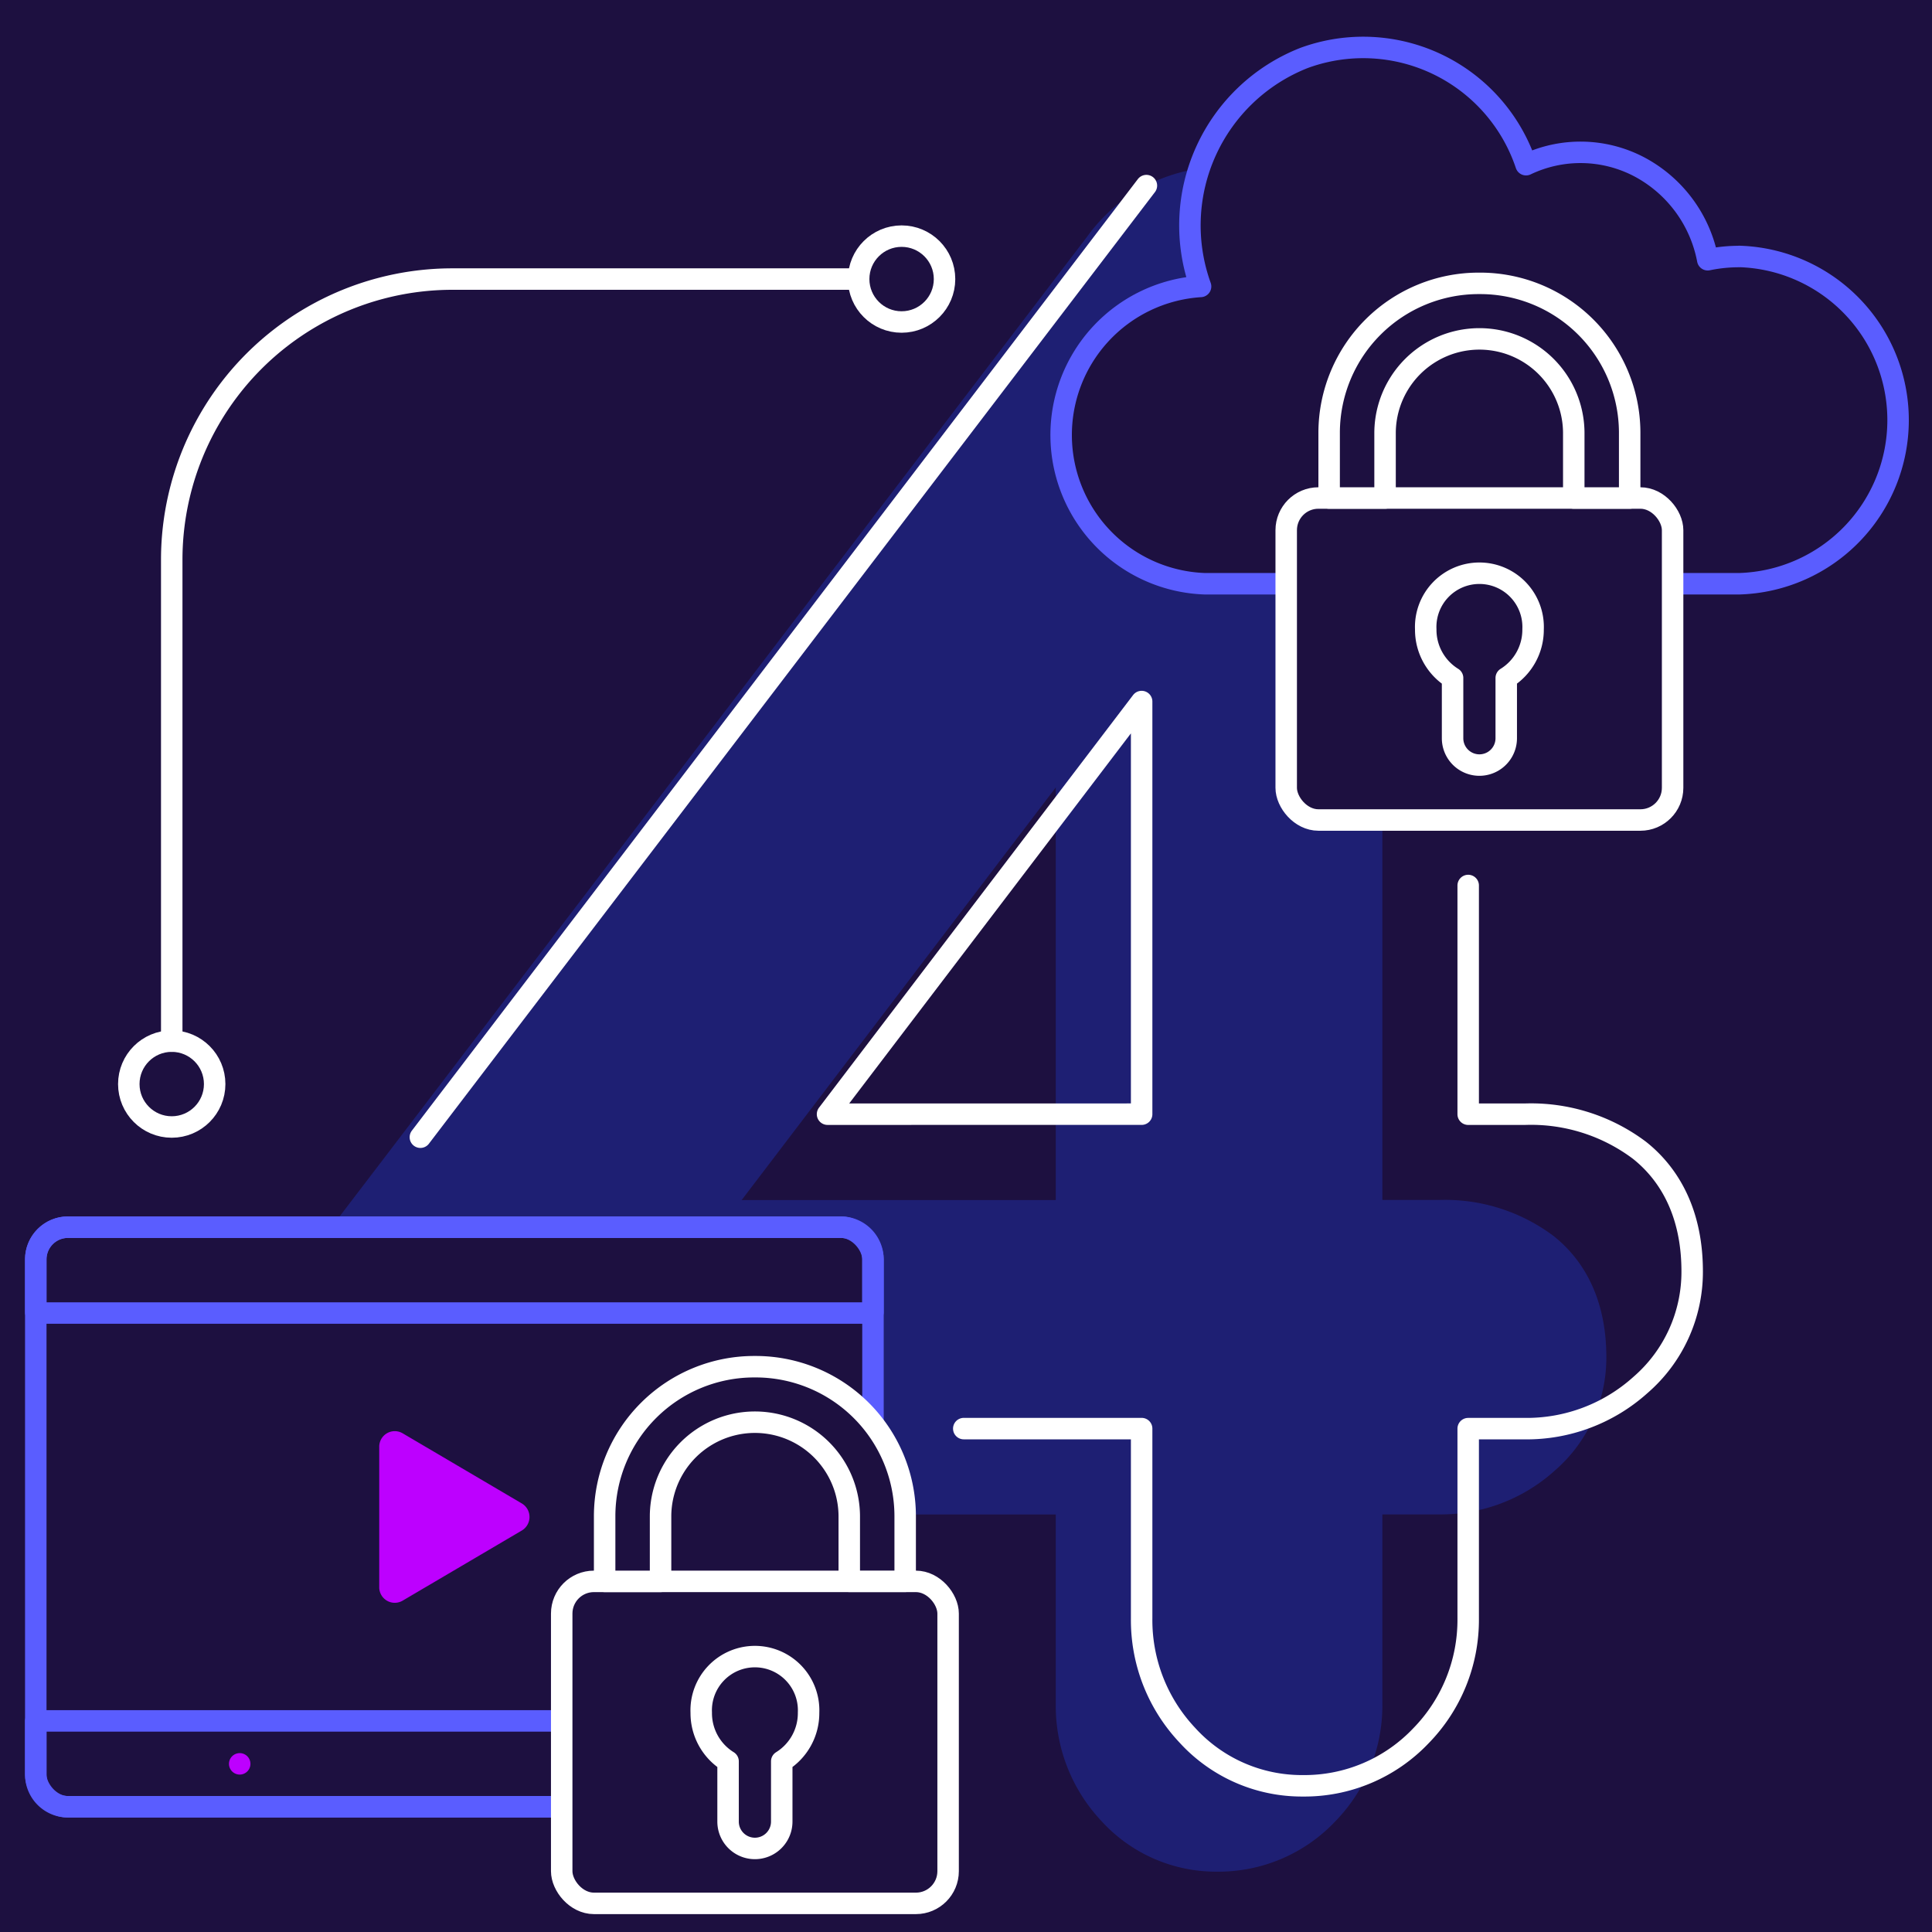 <svg xmlns="http://www.w3.org/2000/svg" width="180" height="180" viewBox="0 0 180 180"><defs><style>.a,.d,.f{fill:#1d1040;}.b{fill:#1e1f73;}.c,.g,.j{fill:none;}.c,.e,.f,.j{stroke:#fff;}.c,.d,.f,.g,.i{stroke-linecap:round;}.c,.d,.f,.i{stroke-linejoin:round;}.c,.d,.f,.g,.i,.j{stroke-width:2px;}.d,.g{stroke:#5a5dff;}.e,.i{fill:#fff;}.e,.g,.j{stroke-miterlimit:10;}.h{fill:#bd00ff;}.i{stroke:#bd00ff;}</style></defs><g transform="translate(-600 -1750)"><rect class="a" width="180" height="180" transform="translate(600 1750)"/><path class="b" d="M713.388,1924.378a14.427,14.427,0,0,1-10.78-4.728,15.626,15.626,0,0,1-4.244-10.86V1891.1h-56.6a15.074,15.074,0,0,1-11.344-4.727,15.4,15.4,0,0,1-4.245-10.673,14.911,14.911,0,0,1,3.125-9.3l71.99-94.357a15.627,15.627,0,0,1,12.666-6.5,14.03,14.03,0,0,1,10.924,4.889,16.135,16.135,0,0,1,3.912,10.887v80.48h5.279a16.817,16.817,0,0,1,10.66,3.347c2.253,1.774,4.929,5.168,4.929,11.3a13.919,13.919,0,0,1-4.808,10.57,15.847,15.847,0,0,1-10.781,4.078h-5.279v17.688a15.452,15.452,0,0,1-4.411,10.936A14.956,14.956,0,0,1,713.388,1924.378Zm-15.024-62.572v-38.442L669.1,1861.806Z"/><path class="c" d="M736.788,1832.5v21.308h5.279a16.817,16.817,0,0,1,10.66,3.347c2.253,1.774,4.929,5.168,4.929,11.3a13.919,13.919,0,0,1-4.808,10.57,15.847,15.847,0,0,1-10.781,4.078h-5.279v17.688a15.452,15.452,0,0,1-4.411,10.936,14.956,14.956,0,0,1-10.989,4.652,14.427,14.427,0,0,1-10.78-4.728,15.626,15.626,0,0,1-4.244-10.86V1883.1H689.793m-50.627-27.15,67.641-88.658m-.443,86.512v-38.442L677.1,1853.806Z"/><path class="d" d="M762.035,1773.9a14.361,14.361,0,0,0-2.93.3,12.409,12.409,0,0,0-6.379-8.656,11.762,11.762,0,0,0-10.547-.2,16,16,0,0,0-20.667-9.951,16.764,16.764,0,0,0-9.657,21.294,13.868,13.868,0,0,0,.4,27.7h49.776a15.254,15.254,0,0,0,0-30.495Z"/><rect class="e" width="36" height="30" rx="3" transform="translate(719.833 1796.398)"/><path class="e" d="M737.833,1776.4a13.936,13.936,0,0,0-14,13.871v6.129h5.21v-6.129a8.791,8.791,0,0,1,17.581,0v6.129h5.209v-6.129A13.936,13.936,0,0,0,737.833,1776.4Z"/><rect class="f" width="36" height="30" rx="3" transform="translate(719.833 1796.398)"/><path class="f" d="M737.833,1776.4a13.936,13.936,0,0,0-14,13.871v6.129h5.21v-6.129a8.791,8.791,0,0,1,17.581,0v6.129h5.209v-6.129A13.936,13.936,0,0,0,737.833,1776.4Z"/><path class="f" d="M742.833,1808.635a5.005,5.005,0,1,0-10,0,5.279,5.279,0,0,0,2.5,4.53v5.615a2.5,2.5,0,1,0,5,0v-5.615A5.279,5.279,0,0,0,742.833,1808.635Z"/><rect class="d" width="78" height="54" rx="3.003" transform="translate(603.333 1864.333)"/><path class="g" d="M3,0H75a3,3,0,0,1,3,3V7.915A.085.085,0,0,1,77.915,8H.085A.085.085,0,0,1,0,7.915V3A3,3,0,0,1,3,0Z" transform="translate(603.333 1864.333)"/><path class="g" d="M3,0H75a3,3,0,0,1,3,3V7.98a.02.02,0,0,1-.02.02H.02A.02.02,0,0,1,0,7.98V3A3,3,0,0,1,3,0Z" transform="translate(681.333 1918.333) rotate(180)"/><path class="h" d="M637.508,1883.534l11.108,6.539a1.466,1.466,0,0,1,0,2.521l-11.108,6.538a1.446,1.446,0,0,1-2.175-1.26V1884.8A1.447,1.447,0,0,1,637.508,1883.534Z"/><path class="i" d="M622.333,1914.333h0Z"/><path class="i" d="M674.333,1914.333h0Z"/><rect class="e" width="36" height="30" rx="3" transform="translate(652.333 1897.333)"/><path class="e" d="M670.333,1877.333a13.936,13.936,0,0,0-14,13.871v6.129h5.21V1891.2a8.791,8.791,0,0,1,17.581,0v6.129h5.209V1891.2A13.936,13.936,0,0,0,670.333,1877.333Z"/><rect class="f" width="36" height="30" rx="3" transform="translate(652.333 1897.333)"/><path class="f" d="M670.333,1877.333a13.936,13.936,0,0,0-14,13.871v6.129h5.21V1891.2a8.791,8.791,0,0,1,17.581,0v6.129h5.209V1891.2A13.936,13.936,0,0,0,670.333,1877.333Z"/><path class="f" d="M675.333,1909.57a5.005,5.005,0,1,0-10,0,5.279,5.279,0,0,0,2.5,4.53v5.615a2.5,2.5,0,1,0,5,0V1914.1A5.279,5.279,0,0,0,675.333,1909.57Z"/><path class="c" d="M616,1847v-44.848A26.152,26.152,0,0,1,642.152,1776H680"/><circle class="j" cx="4" cy="4" r="4" transform="translate(612 1847)"/><circle class="j" cx="4" cy="4" r="4" transform="translate(680 1772)"/></g></svg>